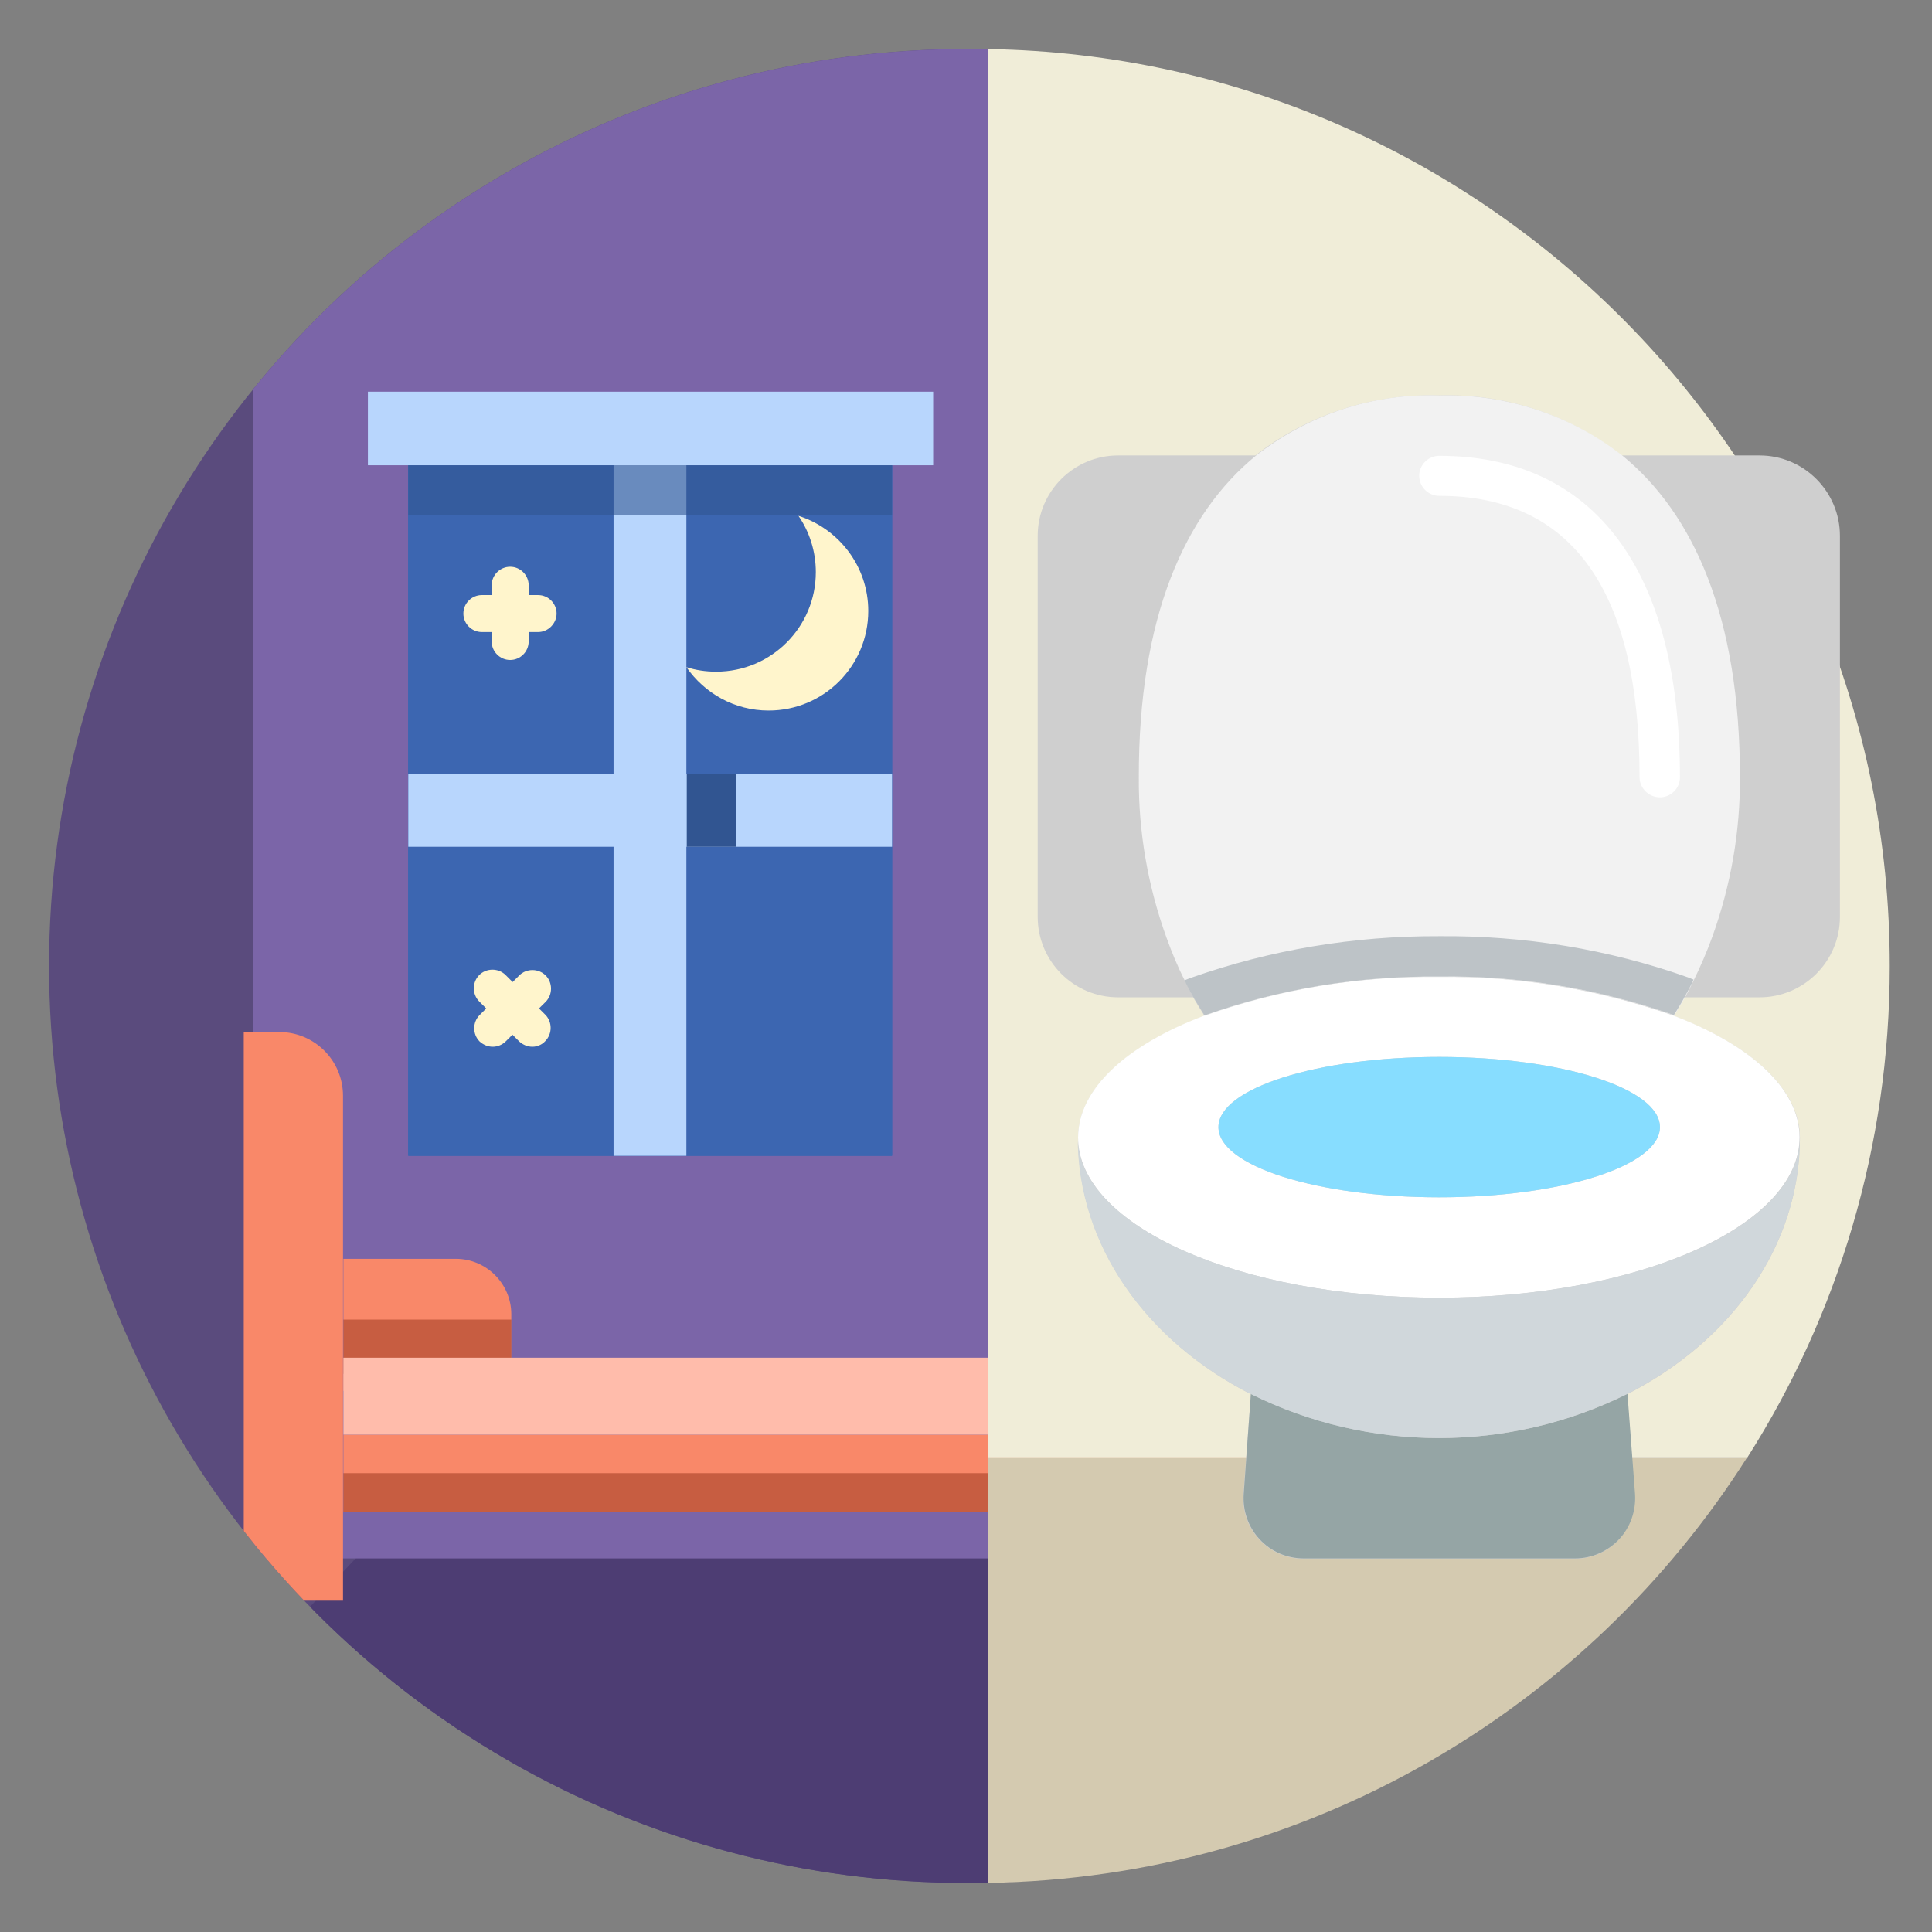 <?xml version="1.0" encoding="utf-8"?>
<!-- Generator: Adobe Illustrator 25.2.0, SVG Export Plug-In . SVG Version: 6.00 Build 0)  -->
<svg version="1.1" id="Layer_1" xmlns="http://www.w3.org/2000/svg" xmlns:xlink="http://www.w3.org/1999/xlink" x="0px" y="0px"
	 viewBox="0 0 512 512" style="enable-background:new 0 0 512 512;" xml:space="preserve">
<rect x="0" y="0" width="512" height="512" fill="#808080" stroke="none"/>
<style type="text/css">
	.st0{fill:#5A4B7D;}
	.st1{clip-path:url(#SVGID_2_);fill:#4D3D73;}
	.st2{clip-path:url(#SVGID_4_);fill:#7B65A8;}
	.st3{fill:none;}
	.st4{fill:#3C66B1;}
	.st5{fill:#B8D6FD;}
	.st6{fill:#FFF5CC;}
	.st7{fill:#315591;}
	.st8{opacity:0.58;fill:#315591;enable-background:new    ;}
	.st9{clip-path:url(#SVGID_6_);}
	.st10{fill:#F98869;}
	.st11{opacity:0.38;fill:#781900;enable-background:new    ;}
	.st12{fill:#FFBCAB;}
	.st13{fill:#D4CAB0;}
	.st14{fill:#F0EDD8;}
	.st15{fill:#CFCFCF;}
	.st16{fill:#95A5A5;}
	.st17{fill:#FFFFFF;}
	.st18{fill:#87DDFF;}
	.st19{fill:#D0D7DB;}
	.st20{fill:#F2F2F2;}
	.st21{fill:#BDC3C7;}
</style>
<circle class="st0" cx="256" cy="256" r="243"/>
<g>
	<defs>
		<circle id="SVGID_1_" cx="256" cy="256" r="243"/>
	</defs>
	<clipPath id="SVGID_2_">
		<use xlink:href="#SVGID_1_"  style="overflow:visible;"/>
	</clipPath>
	<polyline class="st1" points="12.9,499.1 110.6,395.7 473,395.7 375.4,499.1 	"/>
</g>
<g>
	<defs>
		<circle id="SVGID_3_" cx="256" cy="256" r="243"/>
	</defs>
	<clipPath id="SVGID_4_">
		<use xlink:href="#SVGID_3_"  style="overflow:visible;"/>
	</clipPath>
	<polyline class="st2" points="67.1,413 67.1,13.1 512,13.1 512,413 	"/>
</g>
<circle class="st3" cx="261.8" cy="311.2" r="219.7"/>
<g>
	<rect id="SVGCleanerId_0" x="108.2" y="123.3" class="st4" width="128.2" height="183"/>
	<g>
		<rect id="SVGCleanerId_0_1_" x="108.2" y="123.3" class="st4" width="128.2" height="183"/>
	</g>
	<rect x="108.2" y="113.5" class="st4" width="128.2" height="192.7"/>
	<g>
		<rect x="162.6" y="123.3" class="st5" width="19.3" height="183"/>
		<rect x="108.2" y="205.1" class="st5" width="62.3" height="19.3"/>
		<rect x="169.6" y="205.1" class="st5" width="66.8" height="19.3"/>
	</g>
	<g>
		<path class="st6" d="M211.6,136.7c2.9,4.2,4.6,9.4,4.6,14.9c0,14.6-11.8,26.4-26.4,26.4c-2.8,0-5.4-0.4-7.9-1.2
			c4.8,6.9,12.7,11.5,21.8,11.5c14.6,0,26.4-11.8,26.4-26.4C230.1,150.1,222.3,140.1,211.6,136.7z"/>
		<path class="st6" d="M135.2,174.9c-2.7,0-4.9-2.2-4.9-4.9v-14.9c0-2.7,2.2-4.9,4.9-4.9c2.7,0,4.9,2.2,4.9,4.9v14.9
			C140.1,172.7,137.9,174.9,135.2,174.9z"/>
		<path class="st6" d="M142.6,167.5h-14.9c-2.7,0-4.9-2.2-4.9-4.9c0-2.7,2.2-4.9,4.9-4.9h14.9c2.7,0,4.9,2.2,4.9,4.9
			C147.5,165.2,145.3,167.5,142.6,167.5z"/>
		<path class="st6" d="M141.1,277.4c-1.3,0-2.5-0.5-3.5-1.4L127,265.4c-1.9-1.9-1.9-5.1,0-7c1.9-1.9,5.1-1.9,7,0l10.5,10.5
			c1.9,1.9,1.9,5.1,0,7C143.6,276.9,142.3,277.4,141.1,277.4z"/>
		<path class="st6" d="M130.6,277.4c-1.3,0-2.5-0.5-3.5-1.4c-1.9-1.9-1.9-5.1,0-7l10.5-10.5c1.9-1.9,5.1-1.9,7,0s1.9,5.1,0,7
			L134,276C133.1,276.9,131.8,277.4,130.6,277.4z"/>
	</g>
	<rect x="97.5" y="103.8" class="st5" width="149.8" height="19.5"/>
	<g>
		<rect x="182" y="205.1" class="st7" width="13.1" height="19.3"/>
		<rect x="108.2" y="123.3" class="st8" width="128.2" height="13.1"/>
	</g>
</g>
<g>
	<defs>
		<circle id="SVGID_5_" cx="256" cy="256" r="243"/>
	</defs>
	<clipPath id="SVGID_6_">
		<use xlink:href="#SVGID_5_"  style="overflow:visible;"/>
	</clipPath>
	<g class="st9">
		<path class="st10" d="M135.5,348.3v20.3H91v-35h29.8C128.9,333.6,135.5,340.2,135.5,348.3z"/>
		<rect x="91" y="349.7" class="st11" width="44.5" height="14.4"/>
		<g>
			<g>
				<path class="st10" d="M91,424.2H64.6V273.5H74c9.4,0,16.9,7.6,16.9,16.9V424.2L91,424.2L91,424.2z"/>
				<path class="st10" d="M347.4,424.2h-26.4v-65.6c0-4.4,3.5-7.9,7.9-7.9h18.5V424.2z"/>
				<rect x="91" y="380.2" class="st10" width="230.1" height="20.4"/>
			</g>
			<rect x="91" y="359.8" class="st12" width="230.1" height="20.4"/>
			<rect x="91" y="390.4" class="st11" width="230.1" height="10.2"/>
		</g>
	</g>
</g>
<g>
	<path class="st13" d="M261.8,386.1V499c84.7-1.4,158.9-46,201.3-112.9H261.8z"/>
	<path class="st14" d="M261.8,13v373.2h201.3c23.9-37.6,37.7-82.3,37.7-130.1C500.9,123.1,394.2,15.1,261.8,13z"/>
	<g id="Page-1">
		<g id="_x30_01---Toilet" transform="translate(0 -1)">
			<path id="Shape" class="st15" d="M296.3,121.7c-11.7,0-21.3,9.5-21.3,21.3v101c0,11.7,9.5,21.3,21.3,21.3h19.9c1,1.7,2,3.3,3,4.9
				c-20.5,7.8-33.5,19.3-33.5,32.3c0,28.8,18.3,54,45.8,68l-2,26.5c-0.3,4.4,1.2,8.8,4.2,12c3,3.2,7.2,5.1,11.7,5.1h71.9
				c4.4,0,8.7-1.8,11.7-5.1c3-3.2,4.5-7.6,4.2-12l-2-26.5c27.5-14,45.8-39.2,45.8-68c0-12.9-13-24.5-33.5-32.3c1-1.6,2-3.2,2.9-4.9
				h19.9c11.7,0,21.3-9.5,21.3-21.3V143c0-11.7-9.5-21.3-21.3-21.3h-36.6c-13.8-10.8-30.9-16.5-48.5-15.9
				c-17.5-0.5-34.7,5.1-48.5,15.9H296.3L296.3,121.7z"/>
			<path id="Shape_1_" class="st16" d="M331.5,370.4c31.4,15.6,68.4,15.6,99.8,0l2,26.5c0.3,4.4-1.2,8.8-4.2,12
				c-3,3.2-7.2,5.1-11.7,5.1h-71.9c-4.4,0-8.7-1.8-11.7-5.1c-3-3.2-4.5-7.6-4.2-12L331.5,370.4z"/>
			<path id="Shape_2_" class="st17" d="M285.7,302.4c0,23.5,42.8,42.5,95.6,42.5s95.6-19,95.6-42.5c0-12.9-13-24.5-33.5-32.3
				c-20-7-41-10.5-62.2-10.2c-21.2-0.3-42.2,3.2-62.2,10.3C298.7,277.9,285.7,289.5,285.7,302.4z M322.9,299.7
				c0-10.3,26.1-18.6,58.5-18.6s58.5,8.3,58.5,18.6s-26.1,18.6-58.5,18.6S322.9,310,322.9,299.7z"/>
			<ellipse id="Oval" class="st18" cx="381.4" cy="299.7" rx="58.5" ry="18.6"/>
			<path id="Shape_3_" class="st19" d="M381.4,344.9c52.8,0,95.6-19,95.6-42.5c0,28.8-18.3,54-45.8,68c-31.4,15.6-68.4,15.6-99.8,0
				c-27.5-14-45.8-39.2-45.8-68C285.7,325.9,328.5,344.9,381.4,344.9z"/>
			<path id="Shape_4_" class="st20" d="M332.9,121.7c13.8-10.8,30.9-16.5,48.5-15.9c17.5-0.5,34.7,5.1,48.5,15.9
				c19,15.5,31.2,42.9,31.2,85.2c0.1,14.4-2.4,28.7-7.3,42.3c-1.4,3.9-3.1,7.8-4.9,11.5c-0.7,1.5-1.5,3-2.3,4.5
				c-1,1.7-1.9,3.3-2.9,4.9c-20-7-41-10.5-62.2-10.2c-21.2-0.3-42.2,3.2-62.2,10.3c-1-1.6-2-3.2-3-4.9c-0.8-1.4-1.5-2.9-2.3-4.4
				c-1.9-3.7-3.5-7.6-4.9-11.5c-4.9-13.6-7.4-27.9-7.3-42.3C301.7,164.7,313.9,137.2,332.9,121.7z"/>
			<path id="Shape_5_" class="st17" d="M434.5,207c0-49.5-17.9-74.6-53.1-74.6c-2.9,0-5.3-2.4-5.3-5.3c0-2.9,2.4-5.3,5.3-5.3
				c41.1,0,63.8,30.3,63.8,85.2c0,2.9-2.4,5.3-5.3,5.3S434.5,209.9,434.5,207z"/>
			<path id="Shape_6_" class="st21" d="M315.4,260.2c-0.5,0.2-1,0.4-1.5,0.6c0.7,1.5,1.5,3,2.3,4.4c1,1.7,2,3.3,3,4.9
				c20-7.1,41-10.5,62.2-10.3c21.2-0.3,42.2,3.2,62.2,10.2c1-1.6,2-3.2,2.9-4.9c0.8-1.4,1.6-2.9,2.3-4.5c-0.5-0.2-1-0.4-1.5-0.6
				c-21.2-7.5-43.5-11.1-65.9-10.9C358.9,249,336.6,252.7,315.4,260.2L315.4,260.2z"/>
		</g>
	</g>
</g>
</svg>
